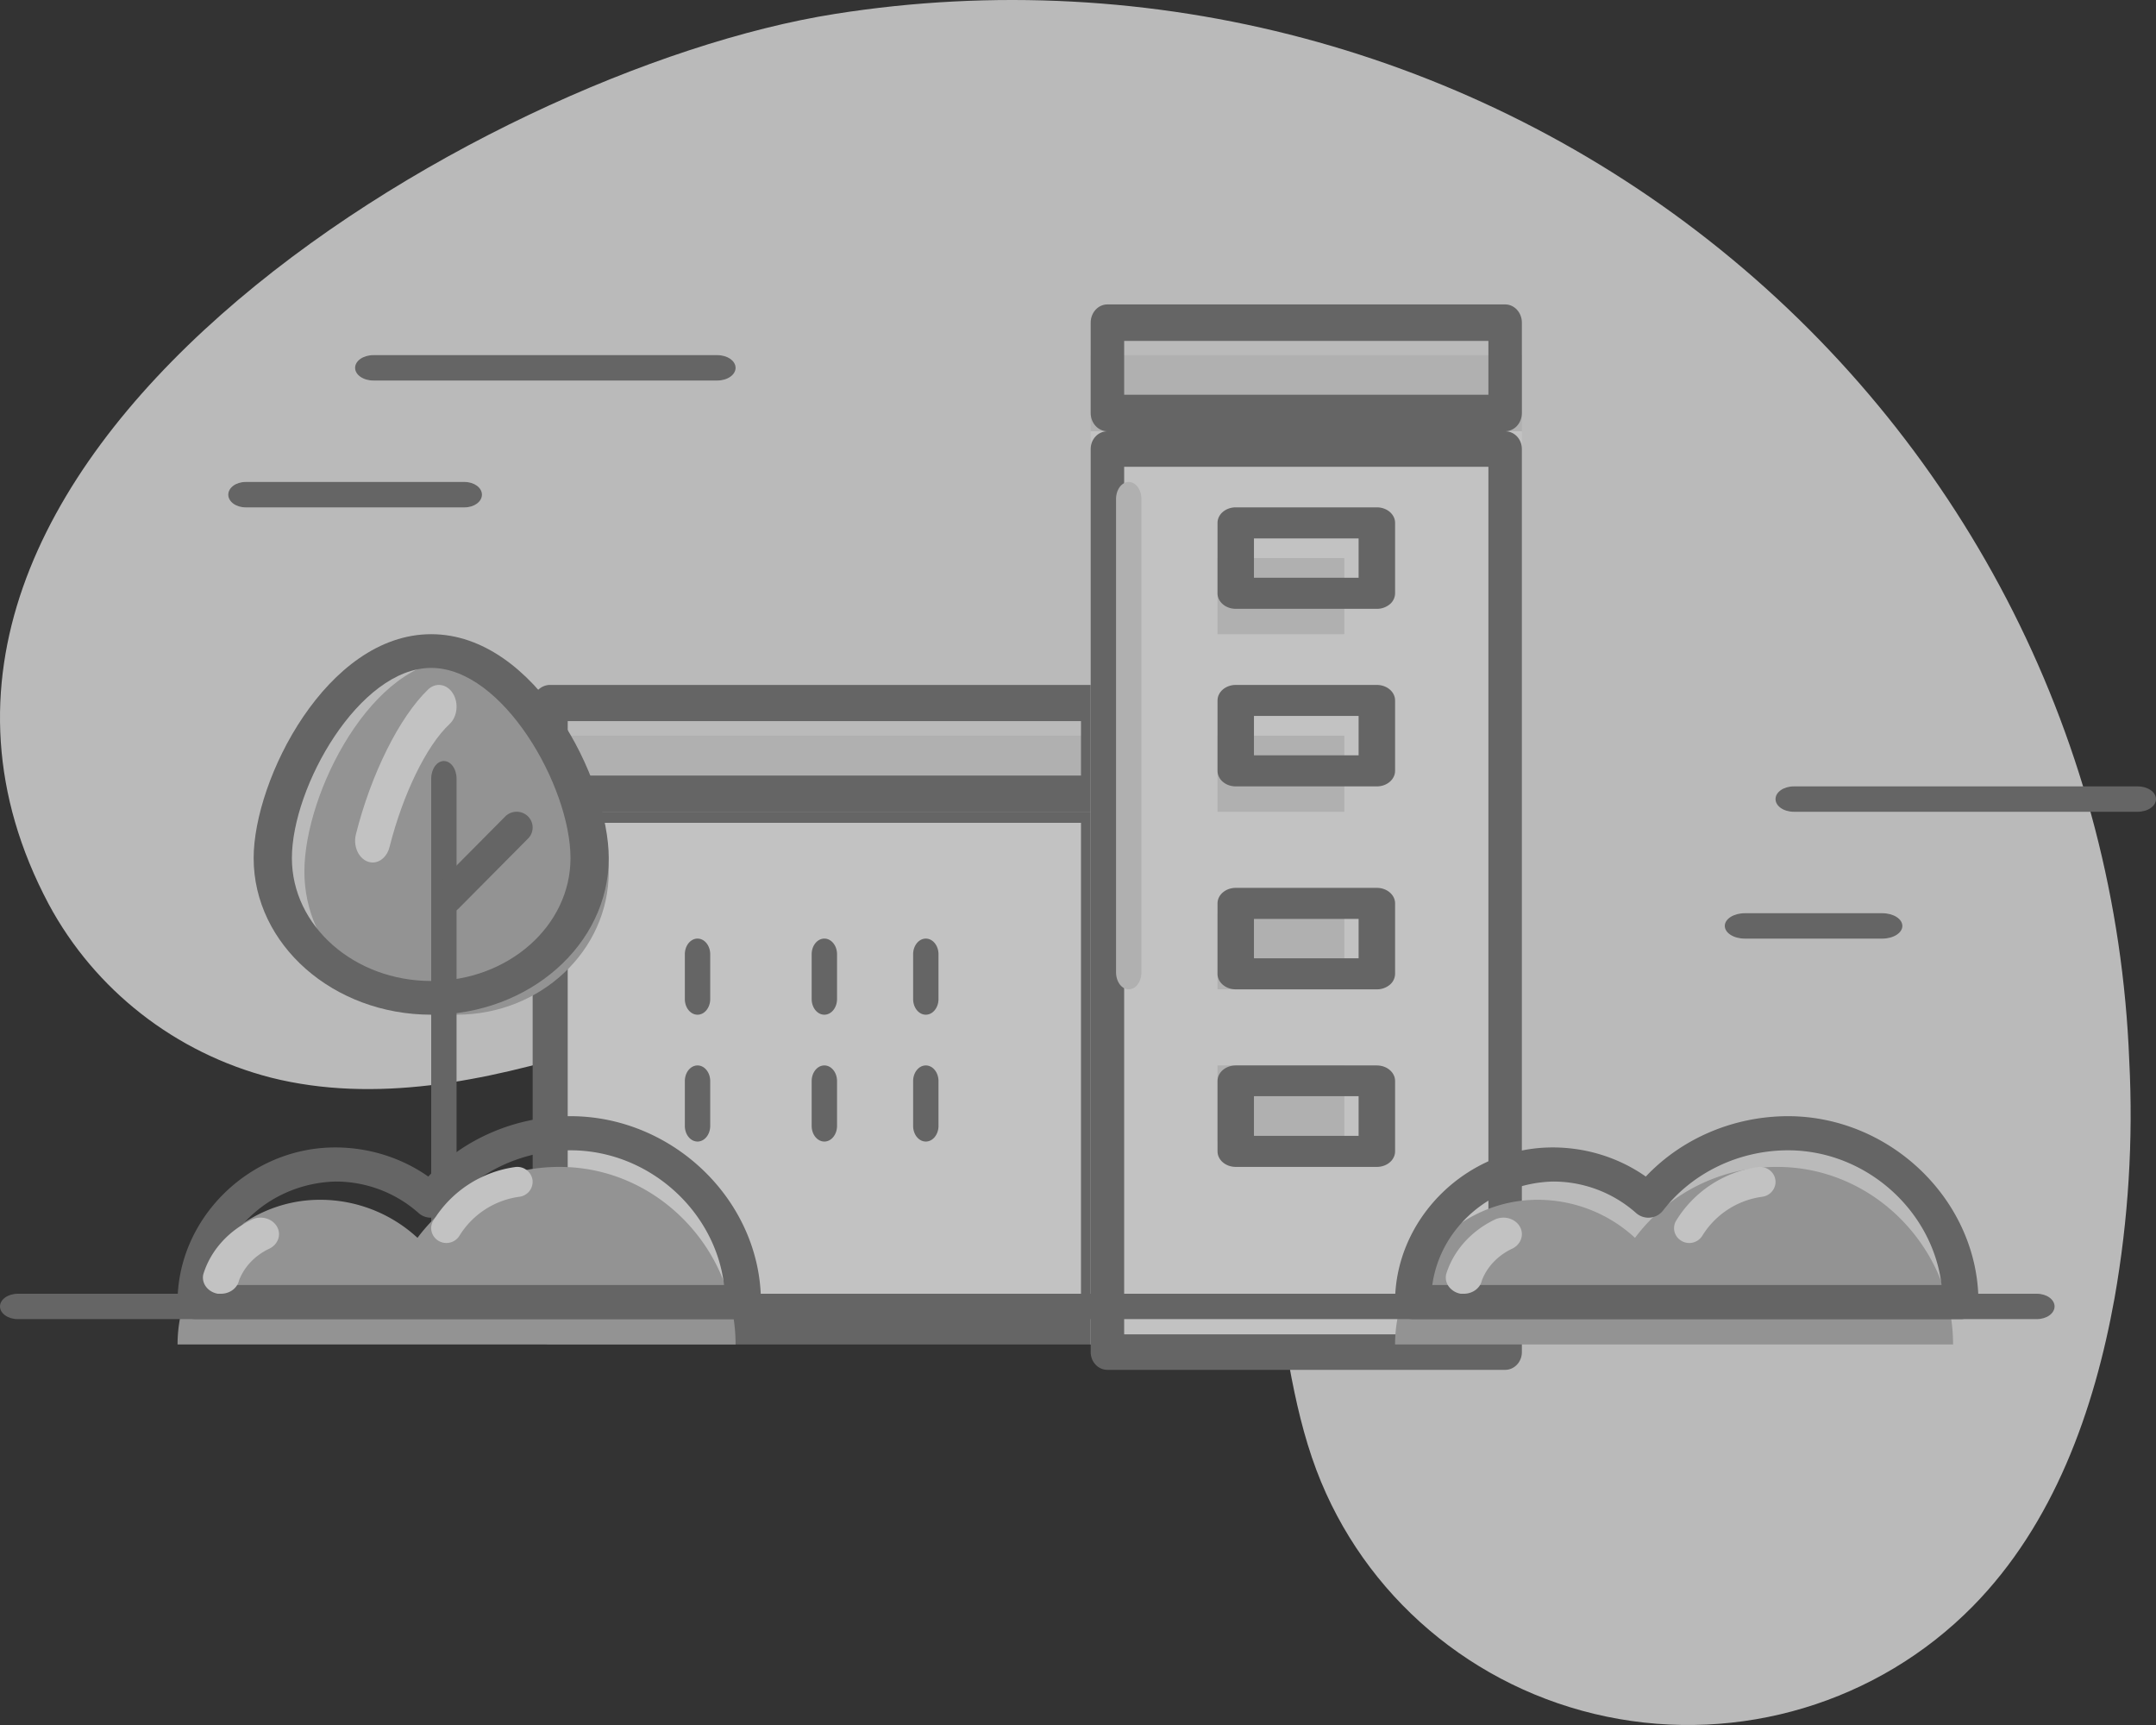 <svg xmlns='http://www.w3.org/2000/svg' width='85' height='68' viewBox='0 0 85 68'><rect x="0" y="0" width="85" height="68" fill="#333333" stroke="none"/> <g fill='none' fill-rule='nonzero' opacity='.7'> <path fill='#F4F4F4' d='M83.945 41.799c-.485-12.43-6.346-24.06-16.1-31.946C58.09 1.967 45.377-1.42 32.923.548 18.883 2.758-7.291 18.294 1.92 35.642c1.821 3.388 4.999 5.868 8.76 6.838 4.106 1.033 8.456.139 12.5-1.103 4.045-1.241 8.037-2.835 12.256-3.242 4.218-.408 8.854.606 11.611 3.78 3.725 4.28 2.861 10.746 4.853 16.037 1.869 4.958 6.185 8.626 11.435 9.717 5.25 1.09 10.7-.55 14.438-4.344 3.194-3.243 4.791-7.708 5.594-12.16.545-3.091.74-6.233.578-9.366z'/> <path fill='#FFF' d='M22 32h22v20H22z'/> <path fill='#7A7A7A' d='M43.309 53H21.691a.699.699 0 0 1-.691-.706V31.706c0-.39.31-.706.691-.706h21.618c.382 0 .691.316.691.706v20.588a.714.714 0 0 1-.202.5.684.684 0 0 1-.489.206zm-20.927-1.412h20.236V32.436H22.382v19.152z'/> <path fill='#E5E5E5' d='M22 29h22v3H22z'/> <path fill='#7A7A7A' d='M43.309 32H21.691a.703.703 0 0 1-.691-.714v-3.572c0-.395.31-.714.691-.714h21.618c.382 0 .691.32.691.714v3.572c0 .395-.31.714-.691.714zm-20.927-1.427h20.236v-2.146H22.382v2.146zM27.5 40c-.276 0-.5-.276-.5-.617v-1.766c0-.34.224-.617.5-.617s.5.276.5.617v1.766c0 .34-.224.617-.5.617zM32.5 40c-.276 0-.5-.276-.5-.617v-1.766c0-.34.224-.617.5-.617s.5.276.5.617v1.766c0 .34-.224.617-.5.617zM36.5 40c-.276 0-.5-.276-.5-.617v-1.766c0-.34.224-.617.5-.617s.5.276.5.617v1.766c0 .34-.224.617-.5.617zM27.5 45c-.276 0-.5-.276-.5-.617v-1.766c0-.34.224-.617.5-.617s.5.276.5.617v1.766c0 .34-.224.617-.5.617zM32.5 45c-.276 0-.5-.276-.5-.617v-1.766c0-.34.224-.617.5-.617s.5.276.5.617v1.766c0 .34-.224.617-.5.617zM36.5 45c-.276 0-.5-.276-.5-.617v-1.766c0-.34.224-.617.5-.617s.5.276.5.617v1.766c0 .34-.224.617-.5.617z'/> <path fill='#E5E5E5' d='M43 14h17v3H43z'/> <path fill='#7A7A7A' d='M59.34 17H43.66c-.365 0-.66-.322-.66-.72v-3.56c0-.398.295-.72.66-.72h15.68c.365 0 .66.322.66.72v3.56c0 .398-.295.72-.66.72zm-15.02-1.44h14.36v-2.12H44.32v2.12z'/> <path fill='#FFF' d='M43 17h17v36H43z'/> <path fill='#7A7A7A' d='M59.34 54H43.66c-.365 0-.66-.313-.66-.7V17.7c0-.387.295-.7.66-.7h15.68c.365 0 .66.313.66.7v35.605c-.002.385-.297.695-.66.695zm-15.02-1.399h14.36V18.4H44.32V52.6z'/> <path fill='#E5E5E5' d='M48 36h5v3h-5z'/> <path fill='#7A7A7A' d='M54.281 39H48.72c-.397 0-.719-.274-.719-.612v-2.776c0-.338.322-.612.719-.612h5.562c.397 0 .719.274.719.612v2.776a.57.57 0 0 1-.21.433.787.787 0 0 1-.509.179zm-4.844-1.224h4.126v-1.552h-4.126v1.552z'/> <path fill='#E5E5E5' d='M48 29h5v3h-5z'/> <path fill='#7A7A7A' d='M54.281 31H48.72c-.397 0-.719-.274-.719-.613v-2.774c0-.339.322-.613.719-.613h5.562c.397 0 .719.274.719.613v2.778c-.003.337-.324.609-.719.609zm-4.844-1.226h4.126v-1.552h-4.126v1.552z'/> <path fill='#E5E5E5' d='M48 22h5v3h-5z'/> <path fill='#7A7A7A' d='M54.281 24H48.72c-.397 0-.719-.274-.719-.612v-2.776c0-.338.322-.612.719-.612h5.562c.397 0 .719.274.719.612v2.776a.57.57 0 0 1-.21.433.787.787 0 0 1-.509.179zm-4.844-1.224h4.126v-1.552h-4.126v1.552z'/> <path fill='#E5E5E5' d='M48 42h5v3h-5z'/> <path fill='#7A7A7A' d='M54.281 46H48.72c-.397 0-.719-.274-.719-.612v-2.776c0-.338.322-.612.719-.612h5.562c.397 0 .719.274.719.612v2.776c0 .338-.322.612-.719.612zm-4.844-1.224h4.126v-1.564h-4.126v1.564z'/> <path fill='#E5E5E5' d='M44.5 39c-.276 0-.5-.301-.5-.673V19.673c0-.372.224-.673.5-.673s.5.301.5.673v18.65c0 .179-.051.351-.145.478A.447.447 0 0 1 44.5 39z'/> <path fill='#BCBCBC' d='M12 34.361C12 37.475 14.686 40 18 40s6-2.525 6-5.639C24 31.249 21.316 26 18 26s-6 5.249-6 8.361z'/> <path fill='#7A7A7A' d='M17 40c-3.865-.002-6.997-2.764-7-6.171C10 30.728 12.884 25 17 25s7 5.728 7 8.829c-.003 3.407-3.135 6.169-7 6.171zm0-13.671c-2.83 0-5.492 4.678-5.492 7.5 0 2.674 2.459 4.842 5.492 4.842s5.492-2.168 5.492-4.842c0-2.822-2.658-7.5-5.492-7.5z'/> <path fill='#FFF' d='M14.694 34c-.22 0-.427-.13-.558-.349-.131-.218-.17-.5-.105-.76.598-2.382 1.716-4.622 2.848-5.713.305-.289.742-.219.977.157.234.375.177.914-.128 1.203-.928.862-1.856 2.81-2.37 4.85-.088.362-.358.61-.664.612z'/> <path fill='#7A7A7A' d='M17.5 49c-.276 0-.5-.313-.5-.698V30.698c0-.385.224-.698.5-.698s.5.313.5.698v17.608c-.002.384-.225.694-.5.694z'/> <path fill='#BCBCBC' d='M20 33l-3 3'/> <path fill='#7A7A7A' d='M17.63 36a.631.631 0 0 1-.58-.38.613.613 0 0 1 .13-.675l2.722-2.742a.638.638 0 0 1 .615-.186c.224.053.4.222.46.44a.614.614 0 0 1-.17.61l-2.722 2.743a.632.632 0 0 1-.454.19z'/> <path fill='#BCBCBC' d='M7 53c0-3.036 2.512-5.704 5.61-5.704a5.65 5.65 0 0 1 3.85 1.5A6.971 6.971 0 0 1 22.066 46C25.916 46 29 49.248 29 53H7z'/> <path fill='#7A7A7A' d='M29.292 52H7.708C7.317 52 7 51.699 7 51.328c0-3.303 2.833-6.096 6.213-6.096 1.322 0 2.61.402 3.672 1.148 1.428-1.51 3.463-2.374 5.6-2.38C26.557 44 30 47.357 30 51.328c0 .371-.317.672-.708.672zM8.468 50.655h20.078c-.354-2.94-2.984-5.31-6.057-5.31-1.947.005-3.776.889-4.928 2.38a.717.717 0 0 1-.506.273.722.722 0 0 1-.552-.18 4.918 4.918 0 0 0-3.305-1.241c-2.414.08-4.413 1.805-4.73 4.078z'/> <path fill='#FFF' d='M17.603 49a.608.608 0 0 1-.524-.295.57.57 0 0 1 .004-.587 4.512 4.512 0 0 1 3.222-2.112.607.607 0 0 1 .689.503.595.595 0 0 1-.52.668 3.295 3.295 0 0 0-2.364 1.542.608.608 0 0 1-.507.281zM8.726 51h-.14c-.394-.07-.65-.411-.572-.763.283-.932.984-1.717 1.937-2.17.36-.159.796-.027.974.296.177.322.03.712-.33.871-.551.267-.97.71-1.172 1.241-.066.3-.356.519-.697.525z'/> <path fill='#BCBCBC' d='M55 53c0-3.036 2.512-5.704 5.61-5.704a5.65 5.65 0 0 1 3.85 1.5A6.971 6.971 0 0 1 70.066 46C73.916 46 77 49.248 77 53H55z'/> <path fill='#7A7A7A' d='M77.292 52H55.708c-.391 0-.708-.301-.708-.672 0-3.303 2.833-6.096 6.213-6.096 1.322 0 2.61.402 3.672 1.148 1.428-1.51 3.463-2.374 5.6-2.38C74.557 44 78 47.357 78 51.328c0 .371-.317.672-.708.672zm-20.824-1.345h20.078c-.354-2.94-2.984-5.31-6.057-5.31-1.947.005-3.776.889-4.928 2.38a.732.732 0 0 1-1.057.094 4.918 4.918 0 0 0-3.306-1.242c-2.414.08-4.413 1.805-4.73 4.078z'/> <path fill='#FFF' d='M66.603 49a.608.608 0 0 1-.524-.295.57.57 0 0 1 .004-.587 4.513 4.513 0 0 1 3.222-2.112.62.62 0 0 1 .566.222c.134.166.166.39.084.585a.607.607 0 0 1-.48.364 3.291 3.291 0 0 0-2.365 1.542.608.608 0 0 1-.507.281zM57.73 51h-.14a.737.737 0 0 1-.465-.275.596.596 0 0 1-.112-.488c.284-.932.985-1.717 1.938-2.17.36-.159.796-.027.974.296.177.322.03.712-.33.871-.552.267-.97.71-1.172 1.241-.066.299-.353.517-.693.525z'/> <path fill='#7A7A7A' d='M80.299 52H.7C.314 52 0 51.776 0 51.5s.314-.5.701-.5H80.3c.387 0 .701.224.701.5s-.314.5-.701.5zM84.28 32H70.72c-.398 0-.72-.224-.72-.5s.322-.5.72-.5h13.56c.398 0 .72.224.72.5s-.322.5-.72.5zM74.213 37h-5.426c-.435 0-.787-.224-.787-.5s.352-.5.787-.5h5.426c.435 0 .787.224.787.5s-.352.5-.787.5zM28.28 15H14.72c-.398 0-.72-.224-.72-.5s.322-.5.72-.5h13.56c.398 0 .72.224.72.5s-.322.5-.72.5zM18.318 20H9.682C9.305 20 9 19.776 9 19.5s.305-.5.682-.5h8.636c.377 0 .682.224.682.5s-.305.5-.682.5z'/> </g> </svg>